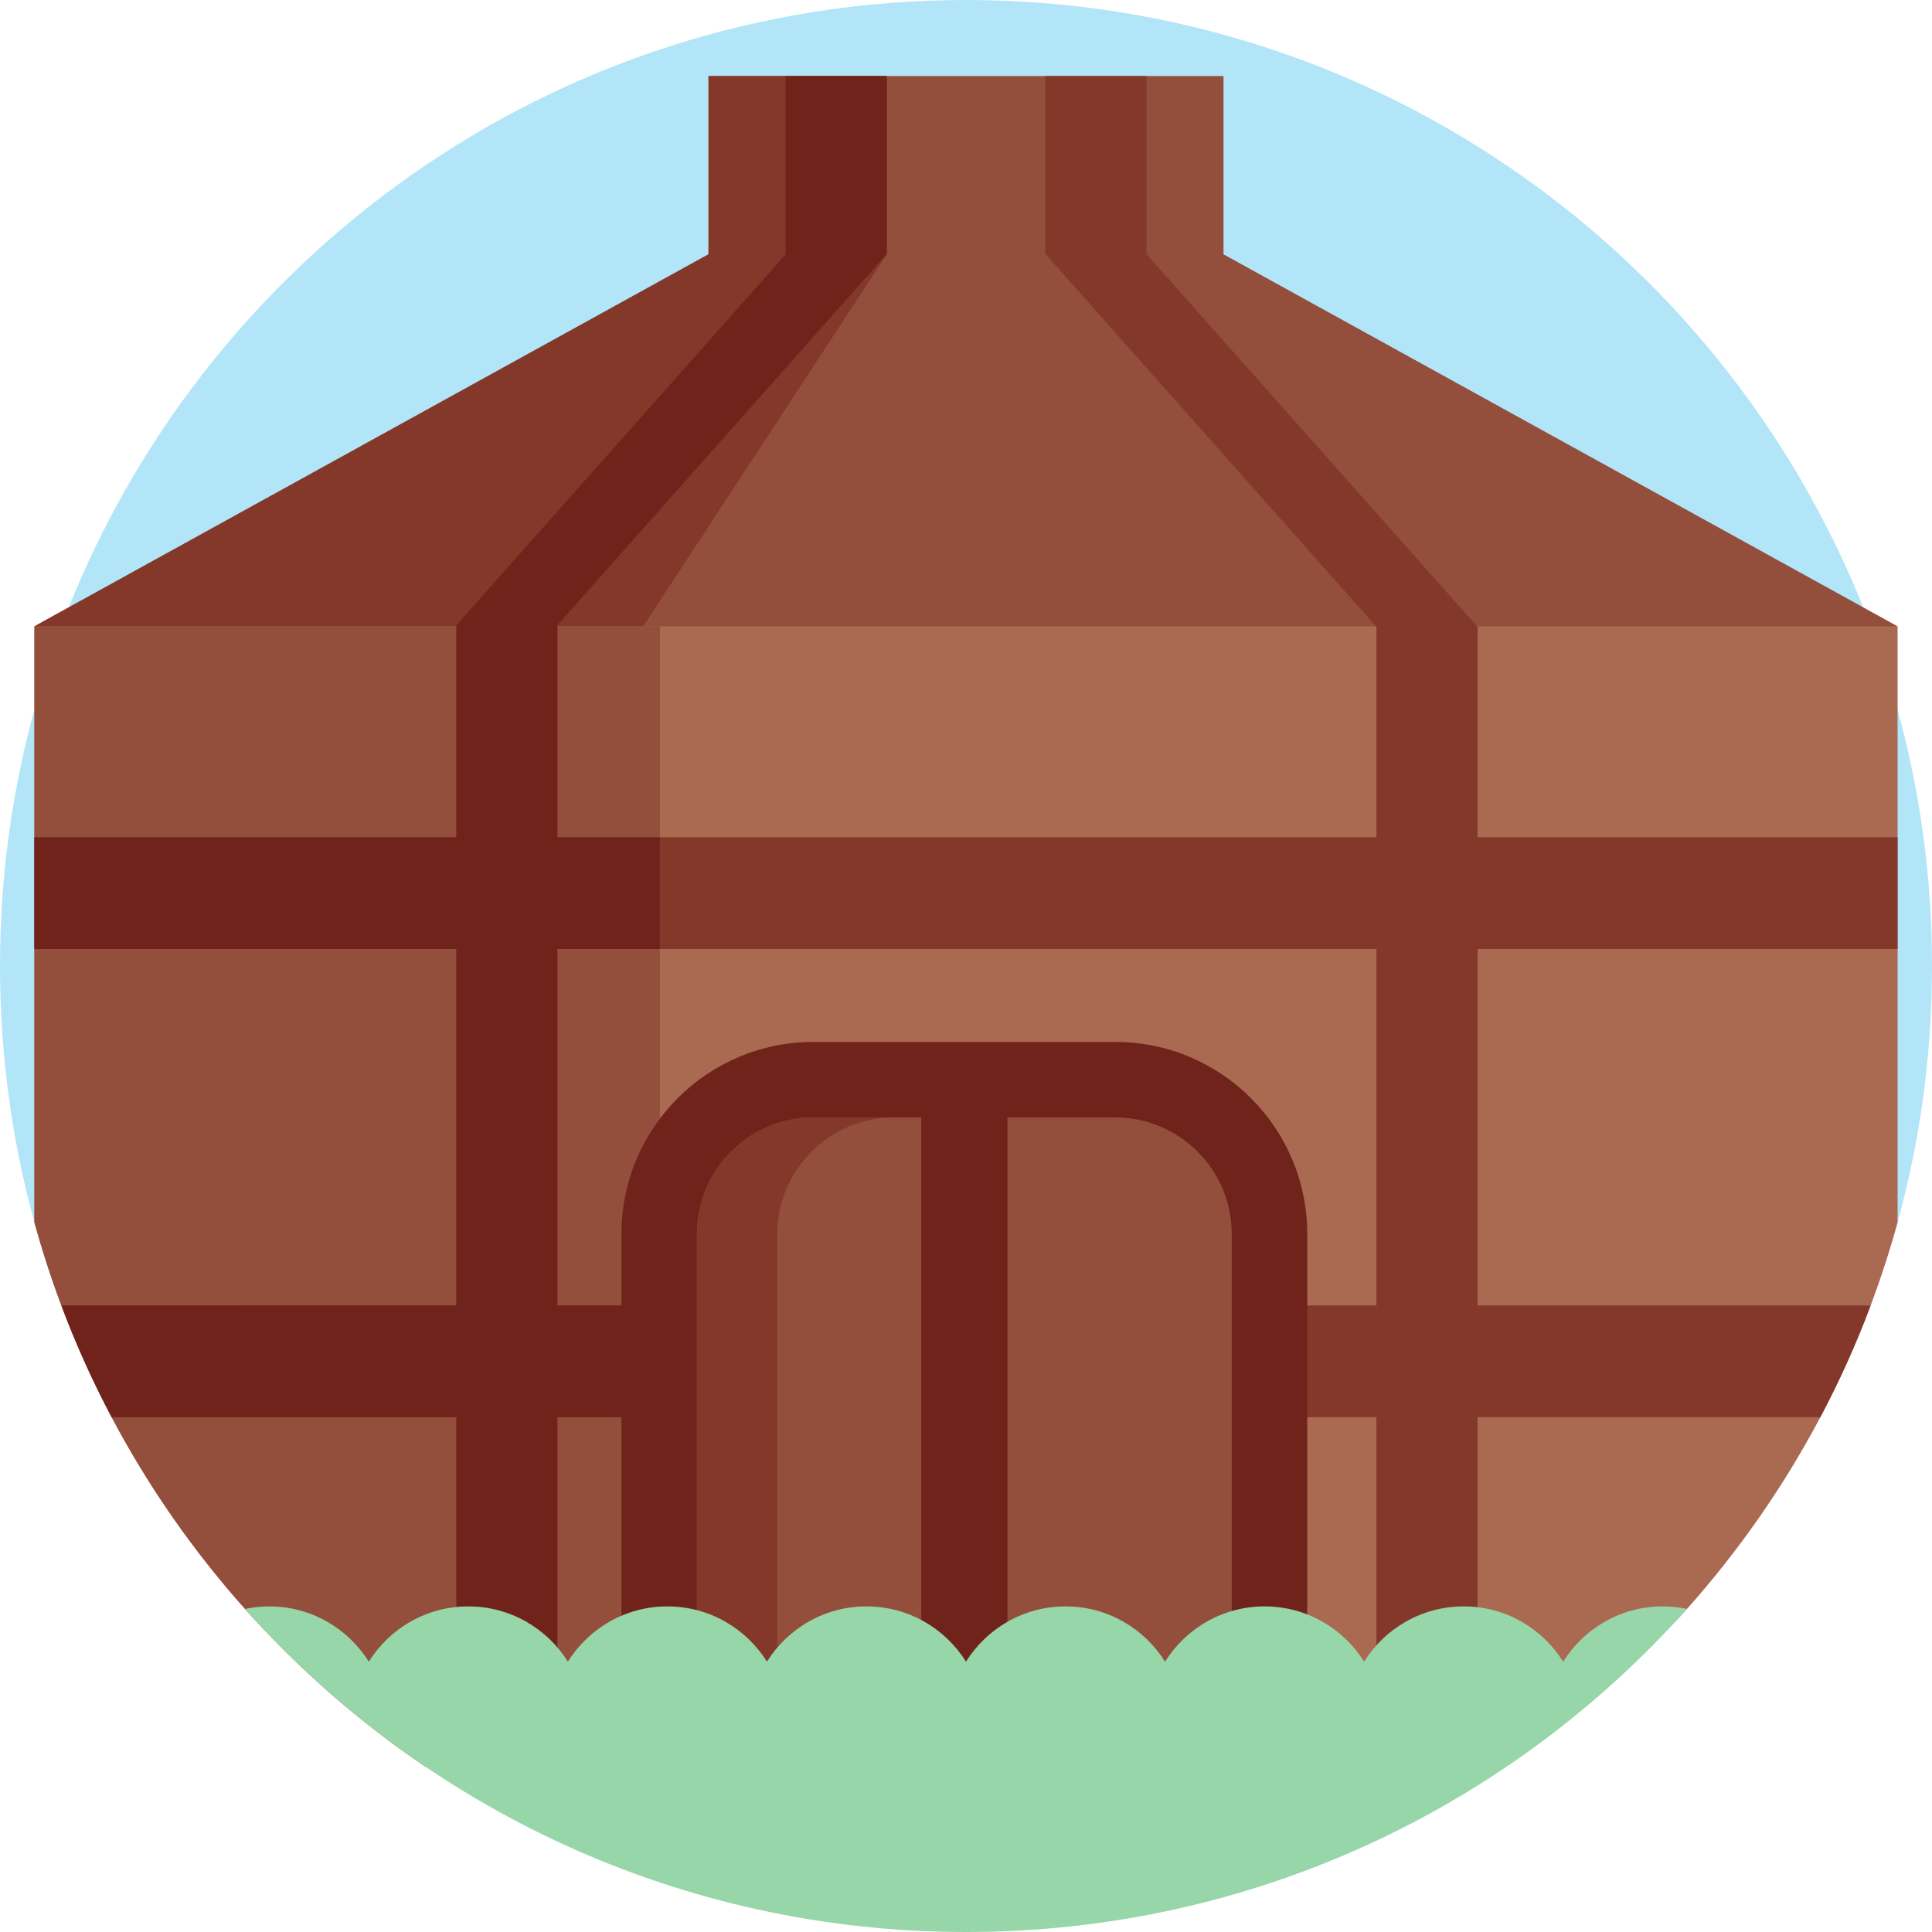 <svg id="Capa_1" enable-background="new 0 0 512 512" height="512" viewBox="0 0 512 512" width="512" xmlns="http://www.w3.org/2000/svg"><g><path d="m512 256c0 23.52-3.17 46.3-9.12 67.94-7.751 28.235-68.364 6.372-84.645 29.807-18.126 26.091 7.166 86.798-19.175 104.583-40.84 27.57-90.07 10.001-143.06 10.001s-102.22 17.569-143.06-10.001c-23.429-15.819-15.011-54.502-32.05-77.001-19.325-25.516-63.065-25.679-71.77-57.389-5.95-21.64-9.12-44.42-9.12-67.94s3.17-46.3 9.12-67.94c2.06-7.5 4.45-14.87 7.16-22.08 36.43-96.97 130.02-165.98 239.72-165.98s203.29 69.01 239.72 165.98c2.71 7.21 5.1 14.58 7.16 22.08 5.95 21.64 9.12 44.42 9.12 67.94z" fill="#b2e5f7"/><g><path d="m502.88 165.98-246.88 40.68-105.31-17.35-141.57-23.33 202.5-111.75 44.38-24.49z" fill="#934e3c"/><path d="m324.505 35.375h20v163.332h-20z" fill="#84382a" transform="matrix(.748 -.664 .664 .748 6.653 251.596)"/><path d="m235 67.4-79.97 122.13-4.34-.22-141.57-23.33 202.5-111.75z" fill="#84382a"/><path d="m95.928 107.261h162.741v20h-162.741z" fill="#70231b" transform="matrix(.664 -.748 .748 .664 -28.102 171.994)"/><path d="m502.88 165.98v157.96c-2.05 7.48-4.44 14.83-7.14 22.02-3.82 10.2-8.28 20.08-13.33 29.61-9.726 18.379-21.622 35.429-35.348 50.812-14.175 15.886-35.301 29.994-53.002 41.948h-276.12c-17.701-11.952-38.828-26.06-53.004-41.946-25.866-28.988-45.235-63.899-55.816-102.444v-157.96z" fill="#aa6951"/><path d="m9.116 221.883h493.764v29.603h-493.764z" fill="#84382a"/><path d="m174.88 165.98v302.35h-61.94c-34.84-23.53-63.58-55.4-83.35-92.76-5.05-9.53-9.51-19.41-13.33-29.61-2.7-7.19-5.09-14.54-7.14-22.02v-157.96z" fill="#934e3c"/><path d="m9.12 221.88h165.76v29.61h-165.76z" fill="#70231b"/><path d="m495.74 345.96c-3.82 10.2-8.28 20.08-13.33 29.61h-417.47v-29.61z" fill="#84382a"/><path d="m174.88 345.96v29.61h-145.29c-5.05-9.53-9.51-19.41-13.33-29.61z" fill="#70231b"/><path d="m187.76 20.156h136.48v47.242h-136.48z" fill="#934e3c"/><path d="m187.76 20.156h47.242v47.242h-47.242z" fill="#84382a"/><path d="m208.195 20.156h26.807v47.242h-26.807z" fill="#70231b"/><path d="m147.722 163.68-26.807 2.303v302.348h26.807z" fill="#70231b"/><path d="m364.769 163.68 26.807 2.303v302.348h-26.807z" fill="#84382a"/><path d="m277.006 20.156h26.807v47.242h-26.807z" fill="#84382a"/><path d="m295.531 276.12h-79.945c-28.111 0-50.899 22.788-50.899 50.899v141.312h181.743v-141.311c0-28.111-22.788-50.9-50.899-50.9z" fill="#70231b"/><path d="m184.686 468.331v-141.311c0-17.038 13.861-30.899 30.899-30.899h79.946c17.038 0 30.899 13.861 30.899 30.899v141.312h-141.744z" fill="#934e3c"/><path d="m236.906 296.12c-17.04 0-30.9 13.86-30.9 30.9v141.31h-21.32v-141.31c0-17.04 13.86-30.9 30.9-30.9z" fill="#84382a"/><path d="m244.14 279.926h22.837v188.405h-22.837z" fill="#70231b"/></g><path d="m447.06 426.38c-46.88 52.54-115.11 85.62-191.06 85.62s-144.18-33.08-191.06-85.62c2.07-.44 4.22-.67 6.42-.67 11.13 0 20.88 5.86 26.38 14.65 5.49-8.79 15.24-14.65 26.37-14.65s20.89 5.86 26.38 14.65c5.49-8.79 15.25-14.65 26.38-14.65s20.88 5.86 26.38 14.65c5.49-8.79 15.24-14.65 26.37-14.65s20.89 5.86 26.38 14.65c5.49-8.79 15.25-14.65 26.38-14.65s20.88 5.86 26.37 14.65c5.5-8.79 15.25-14.65 26.38-14.65s20.89 5.86 26.38 14.65c5.49-8.79 15.25-14.65 26.38-14.65s20.88 5.86 26.37 14.65c5.5-8.79 15.25-14.65 26.38-14.65 2.2 0 4.35.23 6.42.67z" fill="#97d6a8"/></g></svg>